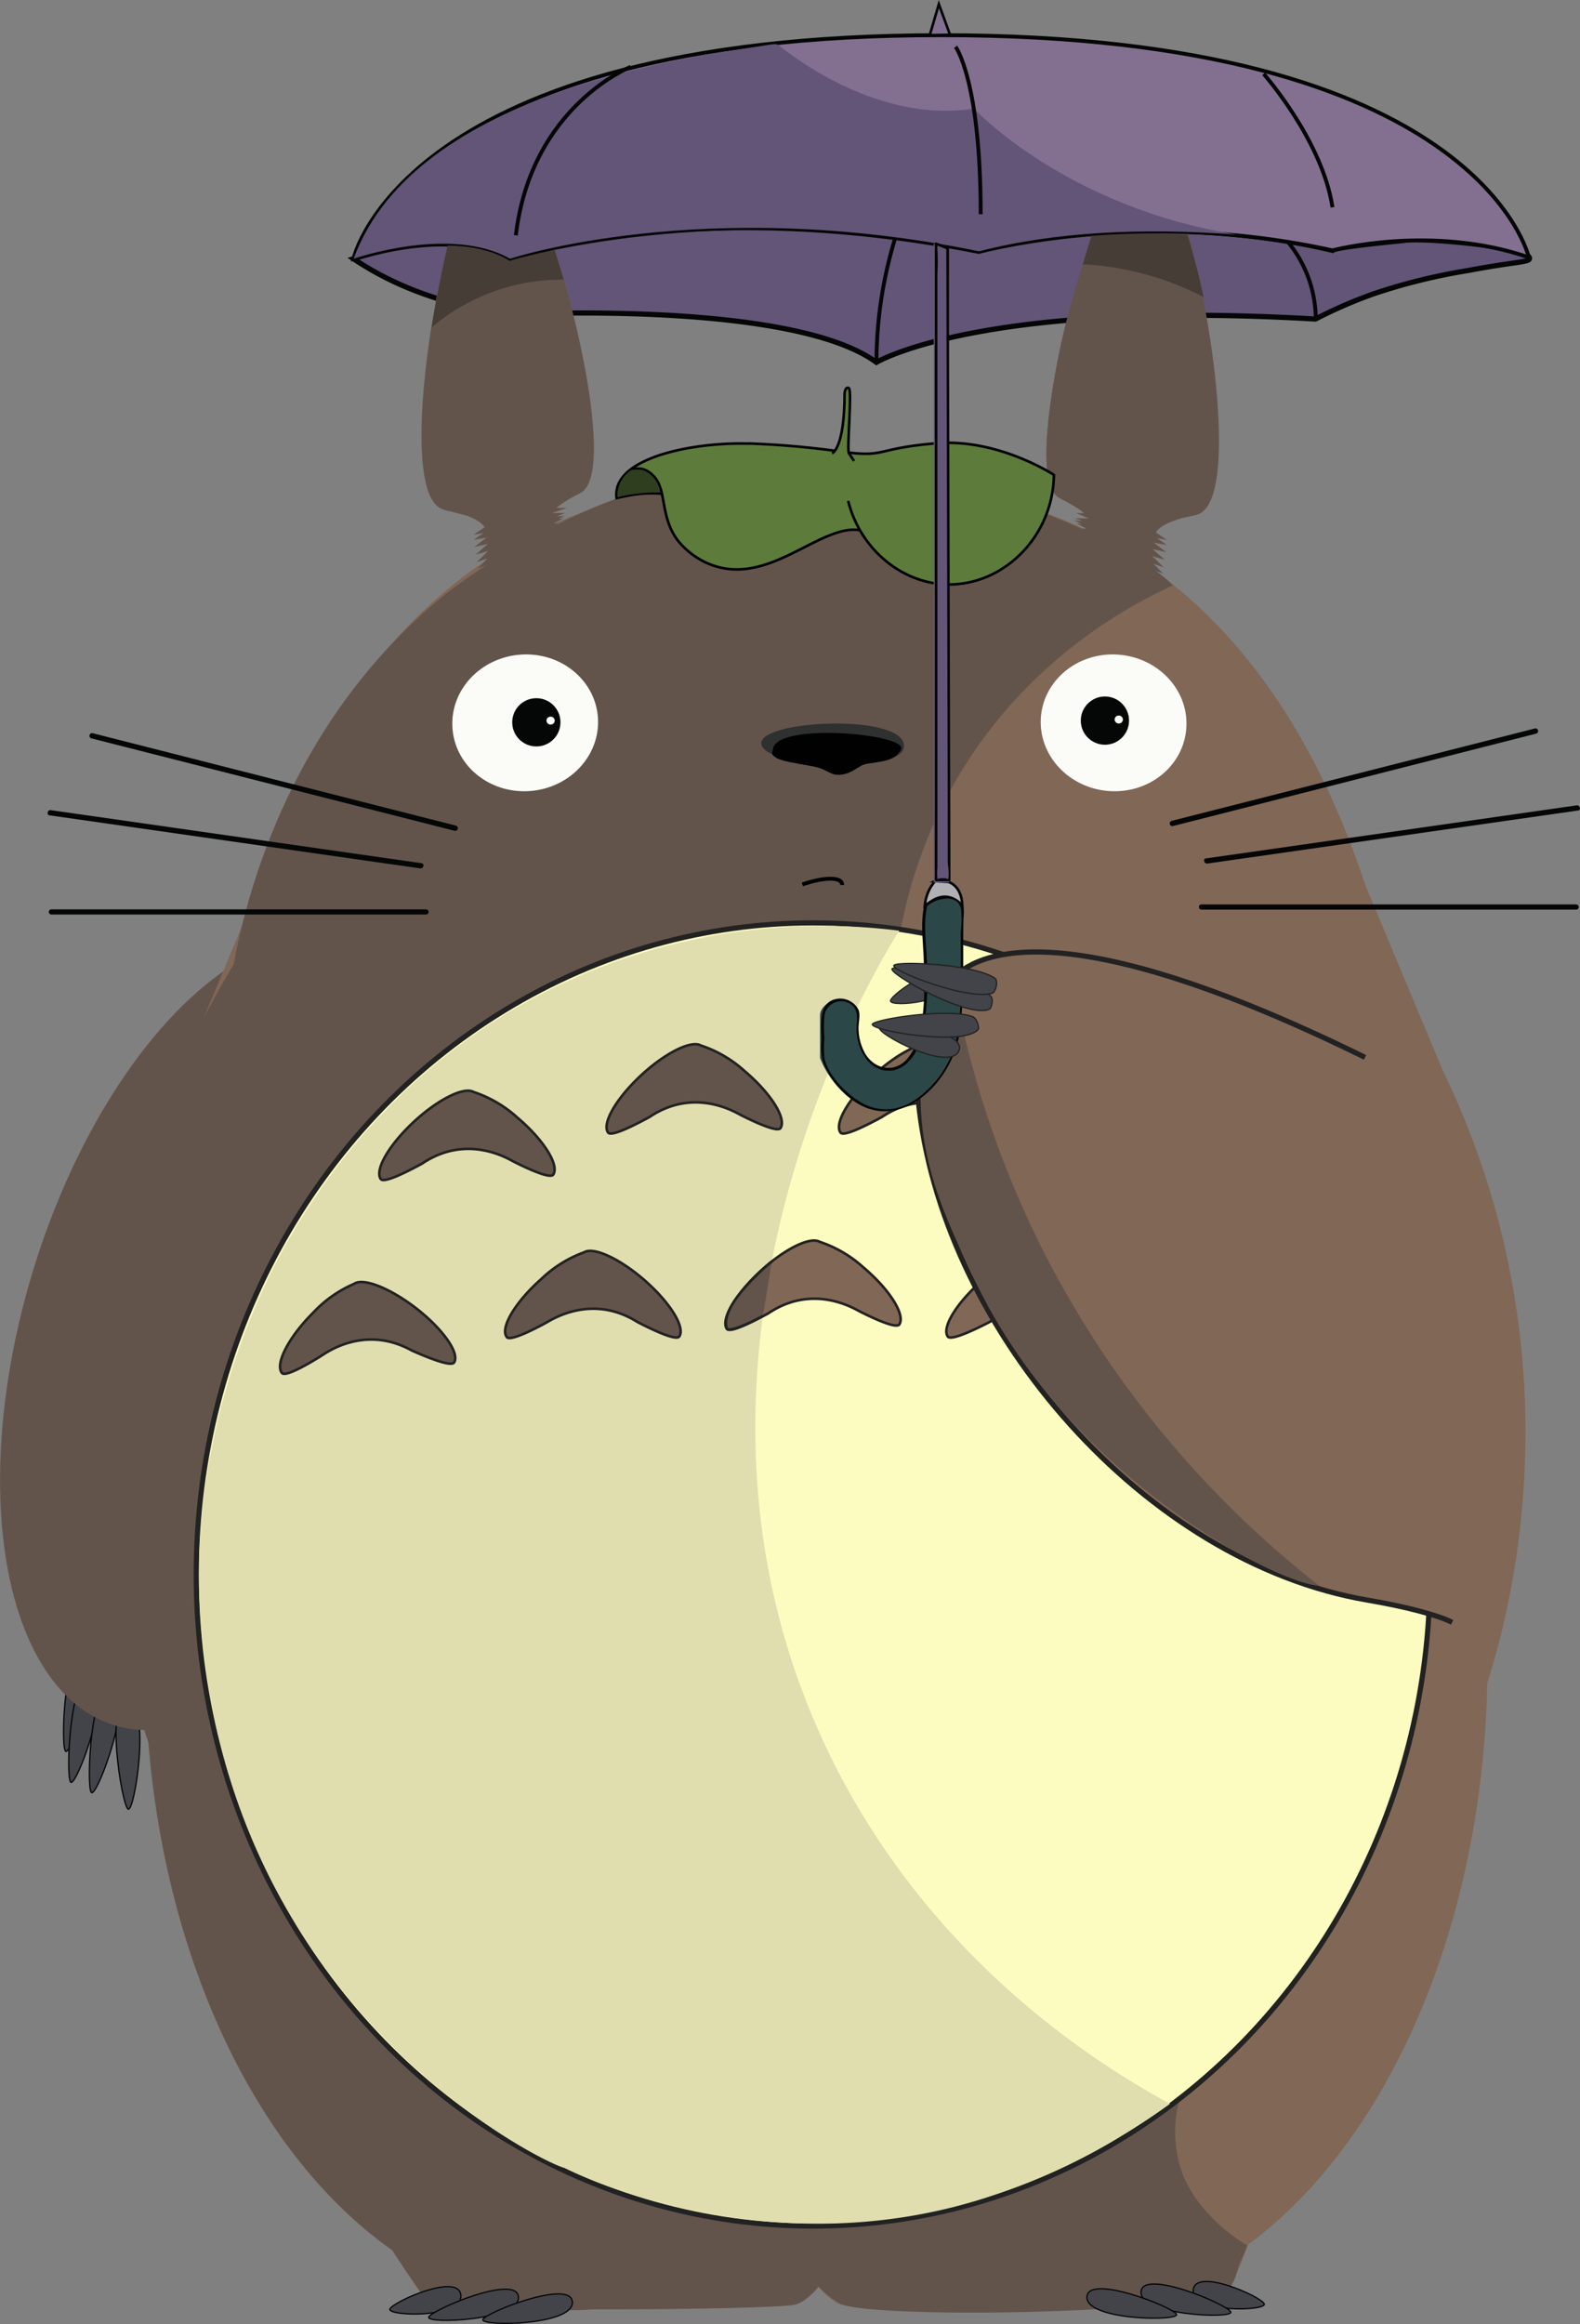 <svg id="Layer_10" data-name="Layer 10" xmlns="http://www.w3.org/2000/svg" viewBox="0 0 305.9 449.8"><rect x="0" y="0" width="305.9" height="449.8" fill="#808080" stroke="none"/><defs><style>.cls-1,.cls-11{fill:#424449;stroke-width:0.25px;}.cls-1,.cls-12,.cls-22,.cls-24,.cls-8,.cls-9{stroke:#050606;}.cls-1,.cls-10,.cls-11,.cls-12,.cls-16,.cls-17,.cls-18,.cls-19,.cls-22,.cls-24,.cls-4,.cls-6,.cls-7,.cls-8,.cls-9{stroke-miterlimit:10;}.cls-19,.cls-2,.cls-7{fill:#63544b;}.cls-10,.cls-3,.cls-6{fill:#816756;}.cls-4{fill:#fcfcc0;}.cls-10,.cls-11,.cls-4,.cls-6,.cls-7{stroke:#222;}.cls-5{fill:#e0deaf;}.cls-12,.cls-17,.cls-24,.cls-6,.cls-7{stroke-width:0.5px;}.cls-23,.cls-8{fill:#635578;}.cls-18,.cls-9{fill:none;}.cls-18,.cls-22,.cls-9{stroke-width:0.75px;}.cls-12{fill:#b0afb4;}.cls-13{fill:#2b4748;}.cls-14{fill:#050606;}.cls-15,.cls-16{fill:#fbfbf8;}.cls-16,.cls-17{stroke:#000;}.cls-17{fill:#5d7b3b;}.cls-18{stroke:#010101;}.cls-19{stroke:#63544b;}.cls-20{fill:#473d37;}.cls-21{fill:#2f3e1e;}.cls-22,.cls-24{fill:#837090;}.cls-25{fill:#2f3030;}.cls-26{fill:#010101;}</style></defs><title>Totoro_umbrella</title><path class="cls-1" d="M260.9,399.11c-1-1.3-.07-22.06,4.18-20.36S261.91,400.41,260.9,399.11Z" transform="translate(-248.23 -60.2)"/><path class="cls-1" d="M261.9,405.11c-1-1.3-.07-22.06,4.18-20.36S262.91,406.41,261.9,405.11Z" transform="translate(-248.23 -60.2)"/><path class="cls-1" d="M265.9,407.11c-1-1.3-.07-22.06,4.18-20.36S266.91,408.41,265.9,407.11Z" transform="translate(-248.23 -60.2)"/><path class="cls-1" d="M273,410.32c-1.24-1.07-4.51-21.59,0-20.78S274.24,411.39,273,410.32Z" transform="translate(-248.23 -60.2)"/><ellipse class="cls-2" cx="293.44" cy="318.22" rx="79.31" ry="40.67" transform="translate(-344.4 446.64) rotate(-73.15)"/><ellipse class="cls-2" cx="110.66" cy="321.99" rx="82.55" ry="125.14"/><ellipse class="cls-3" cx="205.43" cy="321.99" rx="82.55" ry="125.14"/><path class="cls-2" d="M321.15,491.05s7.76,12.22,9.83,14.52,66.22,1.72,71.08.71c5.95-1.25,15-20,5.95-13.53" transform="translate(-248.23 -60.2)"/><path class="cls-3" d="M491.12,491s-4.36,13.43-6.38,13.93c-14.14,3.56-68.31,2.45-73.45,1.36-5.87-1.25-14.76-20.06-5.87-13.59" transform="translate(-248.23 -60.2)"/><path class="cls-1" d="M323.71,507.11c0.47-1.36,13.43-7.18,13.75-2.65S323.24,508.47,323.71,507.11Z" transform="translate(-248.23 -60.2)"/><path class="cls-1" d="M331.24,508.65c0.62-1.41,17.06-8.43,17.37-3.88S330.61,510.06,331.24,508.65Z" transform="translate(-248.23 -60.2)"/><path class="cls-1" d="M341.72,509.11c0.66-1.39,17.15-7.9,17.33-3.34S341.06,510.5,341.72,509.11Z" transform="translate(-248.23 -60.2)"/><path class="cls-2" d="M338.83,171.64c-27.75,21.06-38.49,57.1-38.49,57.1L281,276.83C255.75,330.42,275,391,275,391s10,41.63,47.13,73.38,80.23,31.08,80.23,31.08a17.83,17.83,0,0,0,2.06,4.54,21.14,21.14,0,0,0,6.33,6c4.77,2.9,61.88,2.3,74.44-1.94a7.09,7.09,0,0,0,2.5-4.12c0.57-2.06,1.58-3.69,2-5.19A31.26,31.26,0,0,1,482.5,489a26,26,0,0,1-5-7.25,23.45,23.45,0,0,1-.92-15.08c-8.86,1.64-79.17,13.5-131.65-34.25-49.07-44.64-62-122.72-28.51-190.11a138.22,138.22,0,0,1,24.24-71.64l0.43-.57Z" transform="translate(-248.23 -60.2)"/><path class="cls-1" d="M493,506.11c-0.47-1.36-13.43-7.18-13.75-2.65S493.51,507.47,493,506.11Z" transform="translate(-248.23 -60.2)"/><path class="cls-1" d="M486.51,507.65c-0.62-1.41-17.06-8.43-17.37-3.88S487.14,509.06,486.51,507.65Z" transform="translate(-248.23 -60.2)"/><path class="cls-1" d="M476,508.11c-0.66-1.39-17.15-7.9-17.33-3.34S476.69,509.5,476,508.11Z" transform="translate(-248.23 -60.2)"/><path class="cls-3" d="M527.57,267.4l-15-35.87c-18-54.58-51.22-71.33-75.86-75.77a134.34,134.34,0,0,0-62,0c-21.43,3.82-49.38,16.93-68.21,56.22h0a160.56,160.56,0,0,0-6.24,15L280.29,275l-0.63,1.5h0a160.4,160.4,0,0,0-11.9,61c0,82.76,61.74,149.86,137.9,149.86s137.9-67.09,137.9-149.86A159.62,159.62,0,0,0,527.57,267.4Z" transform="translate(-248.23 -60.2)"/><path class="cls-2" d="M475.33,173.5c-8.57,3.93-27.37,14-40.67,35.5a91.24,91.24,0,0,0-11.92,30.5c-85.67,38.56-111.52,131.27-79.39,182.7,22.66,36.26,75.54,54.24,129.89,44.39-1.69,9.6-5.56,15.1-8.25,18.08-13.19,14.66-37.63,13.45-66.33,10.92a138.38,138.38,0,0,1-28.54-5.08A134.48,134.48,0,0,1,327.25,469c-18.67-14.09-28.65-29.43-33.87-37.62-4.59-7.21-24-38.9-25.87-84.62-2-48.6,16.91-84.85,25.94-99.89,2.48-13.19,10.83-47.38,41.31-71.91a136.72,136.72,0,0,1,24.44-14.76C409.28,136.58,464.85,162.75,475.33,173.5Z" transform="translate(-248.23 -60.2)"/><ellipse class="cls-4" cx="157.43" cy="304.73" rx="119.43" ry="126.11"/><path class="cls-5" d="M422.33,240.33C418.65,246.08,372.07,321.56,408,398c19.21,40.87,52.4,61.57,66.75,69.38-2.19,1.59-5.26,3.72-9.05,6a119.63,119.63,0,0,1-25.45,11.8c-40.93,13.68-77.31-2.59-82.75-5.44-1.09.41-61.28-27-69.67-98.75-0.15-1.28-.33-2.66-0.33-2.66-4.61-40.72,13.63-73.07,16.5-78,5.16-8.88,20.92-35.1,54.33-50.33A119.59,119.59,0,0,1,422.33,240.33Z" transform="translate(-248.23 -60.2)"/><path class="cls-6" d="M415.36,305.47a23.64,23.64,0,0,0-8.46-4.93c-1.76-1-6.45,1.2-11.09,5.36-5.07,4.56-8.14,9.71-6.85,11.5,0.64,0.89,5.38-1.58,8-3,8.7-5.86,16.66-.92,17.72-0.38,2.57,1.3,7.07,3.4,7.66,2.52C423.56,314.68,420.44,309.75,415.36,305.47Z" transform="translate(-248.23 -60.2)"/><path class="cls-6" d="M458.46,307.77a23.64,23.64,0,0,0-8.31-5.19c-1.73-1.07-6.49,1-11.24,5-5.21,4.4-8.43,9.46-7.19,11.29,0.61,0.91,5.42-1.42,8.09-2.8,8.88-5.59,16.68-.41,17.72.15,2.53,1.38,7,3.62,7.58,2.76C466.38,317.22,463.4,312.19,458.46,307.77Z" transform="translate(-248.23 -60.2)"/><path class="cls-3" d="M502.63,316.34a23.64,23.64,0,0,0-8-5.66c-1.66-1.17-6.53.63-11.52,4.36-5.45,4.09-9,9-7.84,10.85,0.56,0.94,5.5-1.1,8.23-2.33,9.19-5.07,16.68.55,17.69,1.18,2.45,1.52,6.74,4,7.41,3.19C510,326.24,507.31,321,502.63,316.34Z" transform="translate(-248.23 -60.2)"/><path class="cls-7" d="M353,307.77a23.64,23.64,0,0,1,8.31-5.19c1.73-1.07,6.49,1,11.24,5,5.21,4.4,8.43,9.46,7.19,11.29-0.61.91-5.42-1.42-8.09-2.8-8.88-5.59-16.68-.41-17.72.15-2.53,1.38-7,3.62-7.58,2.76C345,317.22,348,312.19,353,307.77Z" transform="translate(-248.23 -60.2)"/><path class="cls-7" d="M308.79,314.34a23.64,23.64,0,0,1,8-5.66c1.66-1.17,6.53.63,11.52,4.36,5.45,4.09,9,9,7.84,10.85-0.56.94-5.5-1.1-8.23-2.33-9.19-5.07-16.68.55-17.69,1.18-2.45,1.52-6.74,4-7.41,3.19C301.43,324.24,304.11,319,308.79,314.34Z" transform="translate(-248.23 -60.2)"/><path class="cls-7" d="M392.36,267.47a23.64,23.64,0,0,0-8.46-4.93c-1.76-1-6.45,1.2-11.09,5.36-5.07,4.56-8.14,9.71-6.85,11.5,0.64,0.89,5.38-1.58,8-3,8.7-5.86,16.66-.92,17.72-0.38,2.57,1.3,7.07,3.4,7.66,2.52C400.56,276.68,397.44,271.75,392.36,267.47Z" transform="translate(-248.23 -60.2)"/><path class="cls-7" d="M348.36,276.47a23.64,23.64,0,0,0-8.46-4.93c-1.76-1-6.45,1.2-11.09,5.36-5.07,4.56-8.14,9.71-6.85,11.5,0.64,0.89,5.38-1.58,8-3,8.7-5.86,16.66-.92,17.72-0.38,2.57,1.3,7.07,3.4,7.66,2.52C356.56,285.68,353.44,280.75,348.36,276.47Z" transform="translate(-248.23 -60.2)"/><path class="cls-6" d="M437.36,267.47a23.64,23.64,0,0,0-8.46-4.93c-1.76-1-6.45,1.2-11.09,5.36-5.07,4.56-8.14,9.71-6.85,11.5,0.64,0.89,5.38-1.58,8-3,8.7-5.86,16.66-.92,17.72-0.38,2.57,1.3,7.07,3.4,7.66,2.52C445.56,276.68,442.44,271.75,437.36,267.47Z" transform="translate(-248.23 -60.2)"/><path class="cls-3" d="M480.36,276.47a23.64,23.64,0,0,0-8.46-4.93c-1.76-1-6.45,1.2-11.09,5.36-5.07,4.56-8.14,9.71-6.85,11.5,0.64,0.89,5.38-1.58,8-3,8.7-5.86,16.66-.92,17.72-0.38,2.57,1.3,7.07,3.4,7.66,2.52C488.56,285.68,485.44,280.75,480.36,276.47Z" transform="translate(-248.23 -60.2)"/><path class="cls-7" d="M397.65,304.35s-10.39,8.41-8.69,13c0,0,.37,1.08,7-2.47" transform="translate(-248.23 -60.2)"/><path class="cls-8" d="M520,106.75s-13.25,1.25-13.79,1.91c-36.47-8.59-68.47.18-68.47,0.18-55.85-11.09-90.81,1.44-90.81,1.44s-9.37-6.47-30.27,0q0.79,0.53,1.62,1.05c6.2,3.88,15.46,8,29,9.75,0,0,54.05-2.89,70.63,9.25,0,0,20.18-12.14,85-8.38a91.85,91.85,0,0,1,11.28-4.89,114.76,114.76,0,0,1,18.24-4.5c9.17-1.73,11.88-1.58,11.92-2.31C544.83,107.78,520.47,106,520,106.75Z" transform="translate(-248.23 -60.2)"/><path class="cls-9" d="M417.92,130.33a82.53,82.53,0,0,1,3.69-24.25" transform="translate(-248.23 -60.2)"/><path class="cls-9" d="M497.47,106.9a23.59,23.59,0,0,1,5.5,15" transform="translate(-248.23 -60.2)"/><ellipse class="cls-3" cx="484.4" cy="306.8" rx="39.66" ry="76.52" transform="translate(-330.8 332.14) rotate(-40.93)"/><path class="cls-10" d="M529.38,374.19c-2.68-1.33-8.43-2.94-16.4-4.3-43.13-7.36-81.45-51.73-86.74-94.69-1.49-12.06,1.23-19.47,5.44-24.6,3.14-3.83,16.58-17.32,80.83,14.25h0" transform="translate(-248.23 -60.2)"/><path class="cls-10" d="M334.92,107.71" transform="translate(-248.23 -60.2)"/><path class="cls-2" d="M432.67,249.59a190.61,190.61,0,0,0,16.81,51.26,193.36,193.36,0,0,0,54.19,66.27c-8.7-.49-49.65-21.79-67.17-60.19-4-8.7-10.61-21-10-36.65C426.85,261.16,430.32,254,432.67,249.59Z" transform="translate(-248.23 -60.2)"/><path class="cls-11" d="M420.64,253.89c0.19-1.39,10.73-8.64,11.8-4.23S420.45,255.27,420.64,253.89Z" transform="translate(-248.23 -60.2)"/><path class="cls-12" d="M429.17,230.75c0.63-.31-1.49,1-1.91,4.75,2.68-2,5.07-1.69,7.28,0-0.12-4.08-2.77-4.62-2.77-4.62Z" transform="translate(-248.23 -60.2)"/><path class="cls-13" d="M427.42,235.5c-1.5,5.67,3.69,29.75-6.92,31.83-5.08-.33-6.85-5.68-6.17-10.5,0.25-1.78-2.19-3.22-3.83-3.13s-3.5,1.41-3.5,3V265c2,5.19,7,10.13,12.31,10.2s10.16-4.62,13.31-11.2c2-4.24,1.52-18.36,1.85-28.5C434.48,235.5,431.33,231.5,427.42,235.5Z" transform="translate(-248.23 -60.2)"/><path class="cls-14" d="M427.18,235.43c-0.78,3.24-.23,6.91-0.12,10.21,0.16,4.67.34,9.51-.71,14.09a11.48,11.48,0,0,1-2.71,5.66c-2.5,2.49-6.09,1.73-7.89-1.25a10.17,10.17,0,0,1-1.3-4.77c-0.06-1.19.42-2.6,0-3.72a4,4,0,0,0-3.73-2.18c-4.29.3-3.44,5.24-3.44,8.15a11.61,11.61,0,0,0,.3,4.16A17.28,17.28,0,0,0,413,272.9c9.26,7.18,19.65-3.31,21-12.71,1-7,.63-14.3.75-21.4,0-2.18.62-3.41-1.32-4.6-2.23-1.36-4.36-.52-6.15,1.12a0.25,0.25,0,0,0,.35.35c1.87-1.72,6.07-2.58,6.68.54a24,24,0,0,1-.08,4.5c0,1.57,0,3.13,0,4.7-0.05,5.34.17,11-.93,16.21-1,4.87-5.11,10.35-9.65,12.44a9.47,9.47,0,0,1-9.1-.72c-2.63-1.62-6.09-5.18-6.71-8.38a21.45,21.45,0,0,1,0-3.84,26.45,26.45,0,0,1,0-4.33,3.28,3.28,0,0,1,5.56-1.84c1.24,1.32.55,3.44,0.69,5.05a9.76,9.76,0,0,0,1.79,5.1c1.93,2.52,5.09,3.17,7.6,1.18,2.28-1.8,3.19-4.85,3.68-7.59a60,60,0,0,0,.51-12.54c-0.11-3.4-.72-7.24.08-10.58A0.25,0.25,0,0,0,427.18,235.43Z" transform="translate(-248.23 -60.2)"/><path class="cls-11" d="M421,247.65c1.21-.67,15.85,2.12,19.05,5.38,0.6,0.61.07,2.3-.19,2.44C436,257.58,419.7,248.4,421,247.65Z" transform="translate(-248.23 -60.2)"/><path class="cls-11" d="M421.34,247c1.09-.82,15.6-0.17,19.47,2.51,0.79,0.54.17,2.73-.48,2.93C435.48,253.9,420.19,247.86,421.34,247Z" transform="translate(-248.23 -60.2)"/><path class="cls-11" d="M418.56,259.05c1.14-1,17.18.44,15.29,4.58S417.41,260,418.56,259.05Z" transform="translate(-248.23 -60.2)"/><path class="cls-11" d="M417.16,258.38c0.89-1,14.64-3.1,19.29-1.44,1.07,0.38,1.34,2.27,1.19,2.46C434.88,262.87,416.13,259.54,417.16,258.38Z" transform="translate(-248.23 -60.2)"/><ellipse class="cls-15" cx="102.45" cy="136.97" rx="1.39" ry="1.44"/><ellipse class="cls-15" cx="101.9" cy="139.8" rx="0.77" ry="0.8"/><path class="cls-15" d="M364,199.21c0.43,7.29-5.53,13.6-13.31,14.1s-14.44-5-14.87-12.32,5.53-13.6,13.31-14.1S363.57,191.92,364,199.21Z" transform="translate(-248.23 -60.2)"/><path class="cls-15" d="M449.74,199.21c-0.43,7.29,5.53,13.6,13.31,14.1s14.44-5,14.87-12.32-5.53-13.6-13.31-14.1S450.17,191.92,449.74,199.21Z" transform="translate(-248.23 -60.2)"/><circle class="cls-14" cx="103.84" cy="139.8" r="4.67"/><ellipse class="cls-15" cx="106.6" cy="139.47" rx="0.8" ry="0.77"/><circle class="cls-14" cx="213.92" cy="139.47" r="4.67"/><ellipse class="cls-15" cx="216.6" cy="139.26" rx="0.8" ry="0.77"/><path class="cls-16" d="M416.43,163.3" transform="translate(-248.23 -60.2)"/><path class="cls-17" d="M372.23,149.18" transform="translate(-248.23 -60.2)"/><path class="cls-18" d="M403.57,231.38c3.47-1.2,6.44-1.44,7.38-.63a0.93,0.93,0,0,1,.33.74" transform="translate(-248.23 -60.2)"/><path class="cls-14" d="M545.37,201.2L483.8,216.85l-8.72,2.22a0.5,0.5,0,0,0,.27,1l61.57-15.66,8.72-2.22a0.5,0.5,0,0,0-.27-1h0Z" transform="translate(-248.23 -60.2)"/><path class="cls-14" d="M553.5,216.07l-62.89,9-8.91,1.27c-0.63.09-.36,1.05,0.27,1l62.89-9,8.91-1.27c0.63-.09.36-1.05-0.27-1h0Z" transform="translate(-248.23 -60.2)"/><path class="cls-14" d="M553.38,235.25H480.85a0.5,0.5,0,0,0,0,1h72.53a0.5,0.5,0,0,0,0-1h0Z" transform="translate(-248.23 -60.2)"/><path class="cls-14" d="M265.93,203.11l61.57,15.66,8.72,2.22a0.5,0.5,0,0,0,.27-1l-61.57-15.66-8.72-2.22a0.5,0.5,0,0,0-.27,1h0Z" transform="translate(-248.23 -60.2)"/><path class="cls-14" d="M257.79,218l62.89,9,8.91,1.27c0.63,0.09.9-.87,0.27-1l-62.89-9L258.06,217c-0.63-.09-0.9.87-0.27,1h0Z" transform="translate(-248.23 -60.2)"/><path class="cls-14" d="M258.18,237.2h72.53a0.5,0.5,0,0,0,0-1H258.18a0.5,0.5,0,0,0,0,1h0Z" transform="translate(-248.23 -60.2)"/><path class="cls-19" d="M344.31,88.79c-8-.09-20.47,67.08-9.92,69.59l2.92,0.67c2.13,0.62,4.74,1.69,5.39,3.36l-0.59.4,0.69-.12s0,0.06,0,.09h0l0.09,0.46-0.81.56,0.89-.15,0.14,0.72-0.94.71,1-.22,0.14,0.72-1,.88,1.14-.32,0.12,0.61-1.1,1.06,1.23-.42,0.07,0.36L342.59,169l1.35-.5,1.25,6.45L356,169.07l-1.62-6.94,0.2-.12-0.22,0-0.1-.43,0.48-.26-0.52.07-0.08-.34,0.75-.34-0.82.05-0.07-.29s0-.06,0-0.09l1-.39-0.88,0a3,3,0,0,1,.5-0.86L355,159h-0.26c0.78-.91,2.35-2.16,5.5-3.75C369,151.24,352.33,88.89,344.31,88.79Z" transform="translate(-248.23 -60.2)"/><path class="cls-19" d="M469.76,89.79c8-.09,20.47,67.08,9.92,69.59l-2.92.67c-2.13.62-4.74,1.69-5.39,3.36l0.59,0.4-0.69-.12s0,0.06,0,.09h0l-0.09.46,0.81,0.56-0.89-.15-0.14.72,0.94,0.71-1-.22-0.14.72,1,0.88-1.14-.32-0.12.61,1.1,1.06-1.23-.42-0.07.36,1.21,1.23-1.35-.5-1.25,6.45L458,170.07l1.62-6.94-0.2-.12,0.22,0,0.1-.43-0.48-.26,0.52,0.07,0.08-.34-0.75-.34L460,161.8l0.07-.29s0-.06,0-0.09l-1-.39,0.88,0a3,3,0,0,0-.5-0.86l-0.38-.16h0.26c-0.78-.91-2.35-2.16-5.5-3.75C445,152.24,461.74,89.89,469.76,89.79Z" transform="translate(-248.23 -60.2)"/><path class="cls-2" d="M338.54,160s-4.28-8.42-3.53-24.63c0,0-1.29,16.17.68,23.86" transform="translate(-248.23 -60.2)"/><path class="cls-2" d="M342.75,88.79s-4,3-7.83,18.92c-0.39,1.64-.79,3.42-1.17,5.35-4.12,20.63-4.75,35.06-2.69,41.81,0,0,.88,4.13,4.62,4.31C335.69,159.19,331.25,127.08,342.75,88.79Z" transform="translate(-248.23 -60.2)"/><path class="cls-2" d="M468.31,89.78c-8.09,16.55-14.83,38.18-12.22,62.56q0.34,3.22.88,6.29l-2.31-1.37a13.85,13.85,0,0,1-1.57-.83c-0.41-.3-2.81-1.77-2.16-11.5a135.55,135.55,0,0,1,5.17-27.67s4-14.62,8.71-23.12c0.1-.18.32-0.54,0.56-0.92a12,12,0,0,1,2.25-2.89A7.5,7.5,0,0,1,468.31,89.78Z" transform="translate(-248.23 -60.2)"/><path class="cls-20" d="M355.62,108.6a70.08,70.08,0,0,0-8.72,2.09h0c-4.94-3.19-12-3-12-3q-0.93,4.09-1.78,8.46-0.73,3.78-1.3,7.39a39.15,39.15,0,0,1,25.56-9.22Z" transform="translate(-248.23 -60.2)"/><path class="cls-20" d="M459.63,105.6c3.61-.21,7.46-0.31,11.51-0.25q3.64,0.06,7,.27,1,3.45,2,7.21,0.61,2.49,1.13,4.88a57.13,57.13,0,0,0-23.41-6.36Z" transform="translate(-248.23 -60.2)"/><path class="cls-17" d="M432,173.33c-8.67-.67-15.57-10-15.57-10-8.26-3.8-19.1,11.74-31.76,5.64a15.41,15.41,0,0,1-5.08-4c-4-5.07-1.87-11-5.67-13.22a7.76,7.76,0,0,0-3.37-.77c0-.34,7.08-1.15,40.74-3.33" transform="translate(-248.23 -60.2)"/><path class="cls-17" d="M369.94,151.42a3.81,3.81,0,0,1,2.27-.5c1.94,0.22,3.65,2.15,4.14,4.83a22.67,22.67,0,0,0-3.84,0c-1.18.1-2.17,0.28-2.84,0.41-0.83.15-1.54,0.31-2.06,0.44a5.25,5.25,0,0,1,.09-1.88c1.53-6.39,15.49-8.89,25-8.67l1,0a170.51,170.51,0,0,1,17.52,1.58c8.72,1.19,6.22-.62,18.22-1.63s22.83,6.11,22.83,6.11c-0.15,12-9.76,21.27-20.33,21.21-8.86-.05-17.12-6.65-19.5-16.17" transform="translate(-248.23 -60.2)"/><path class="cls-17" d="M409.33,147.92s2.42-.8,2.42-11.67c0,0,.17-1.33.83-0.92s-0.42,11.92,0,12.58,1,1.5,1,1.5" transform="translate(-248.23 -60.2)"/><path class="cls-21" d="M367.81,156.44a5.92,5.92,0,0,1,.88-3.5,5.77,5.77,0,0,1,1.67-1.71,4.4,4.4,0,0,1,2.44.05,5.12,5.12,0,0,1,3.23,4.25A31,31,0,0,0,367.81,156.44Z" transform="translate(-248.23 -60.2)"/><path class="cls-22" d="M316.67,110.28s19.6-6.58,30.27,0c0,0,40.55-12.43,90.81-1.44,0,0,30.51-8.52,68.47-.18,0,0,19.12-5.14,38,1.35,0,0-9.58-43-113.79-43S316.67,110.28,316.67,110.28Z" transform="translate(-248.23 -60.2)"/><path class="cls-23" d="M487.79,105.62c-33.29-5.29-51-24.41-51-24.41-18.15,2.88-34.6-9.65-37.82-12.28-0.37-.31-1.28-0.16-2.8.09-11.88,1.92-67.42,8.3-79.47,41.26,0,0,18.74-6.56,30.27,0,0,0,37.48-12.43,90.81-1.44C452.25,105.12,469.05,104.2,487.79,105.62Z" transform="translate(-248.23 -60.2)"/><path class="cls-9" d="M370.34,73.14s-19.26,7.55-22.24,32.61" transform="translate(-248.23 -60.2)"/><path class="cls-24" d="M430,61l-1.76,6,3.92-.07Z" transform="translate(-248.23 -60.2)"/><path class="cls-9" d="M433.24,69.25s4.86,6.5,4.86,32.42" transform="translate(-248.23 -60.2)"/><path class="cls-22" d="M492.88,74.5s11.35,12.83,13.33,25.83" transform="translate(-248.23 -60.2)"/><polygon class="cls-23" points="183.2 48.32 183.77 170.8 180.77 170.8 180.77 48.07 180.77 47.17 183.2 48.32"/><path class="cls-14" d="M431.44,108.27l0.11,42.88,0.17,66.44,0,9.34c0,0.72.41,2.93,0,3.57,0.3-.47-2.27-0.4-2,0a1.56,1.56,0,0,1,0-.34,8.22,8.22,0,0,1,0-2V113.33a41.75,41.75,0,0,0,0-4.89,2.46,2.46,0,0,1,0-.41c0.09-.62-0.38-0.4.38-0.14,0.51,0.17,1,.41,1.5.62,0.3,0.12.43-.36,0.13-0.48l-2.19-.9a0.25,0.25,0,0,0-.32.24V230.5a0.25,0.25,0,0,0,.25.25H432a0.25,0.25,0,0,0,.25-0.25l-0.11-41.21-0.17-66,0-15.06A0.25,0.25,0,0,0,431.44,108.27Z" transform="translate(-248.23 -60.2)"/><path class="cls-25" d="M395.63,204.22c-0.74-4.72,28.07-6.06,27.61.51C422.86,210.07,396.37,208.93,395.63,204.22Z" transform="translate(-248.23 -60.2)"/><path class="cls-26" d="M398.45,206.83c-1.15-.71-0.62-1-0.57-1.6,0.44-5.32,26.17-3,24.8,0s-6,2.17-7.72,3.18c-1.5.88-2.44,1.61-4.05,1.74-2.07.17-2.37-1.09-5.33-1.63C401.89,207.84,399.59,207.53,398.45,206.83Z" transform="translate(-248.23 -60.2)"/></svg>